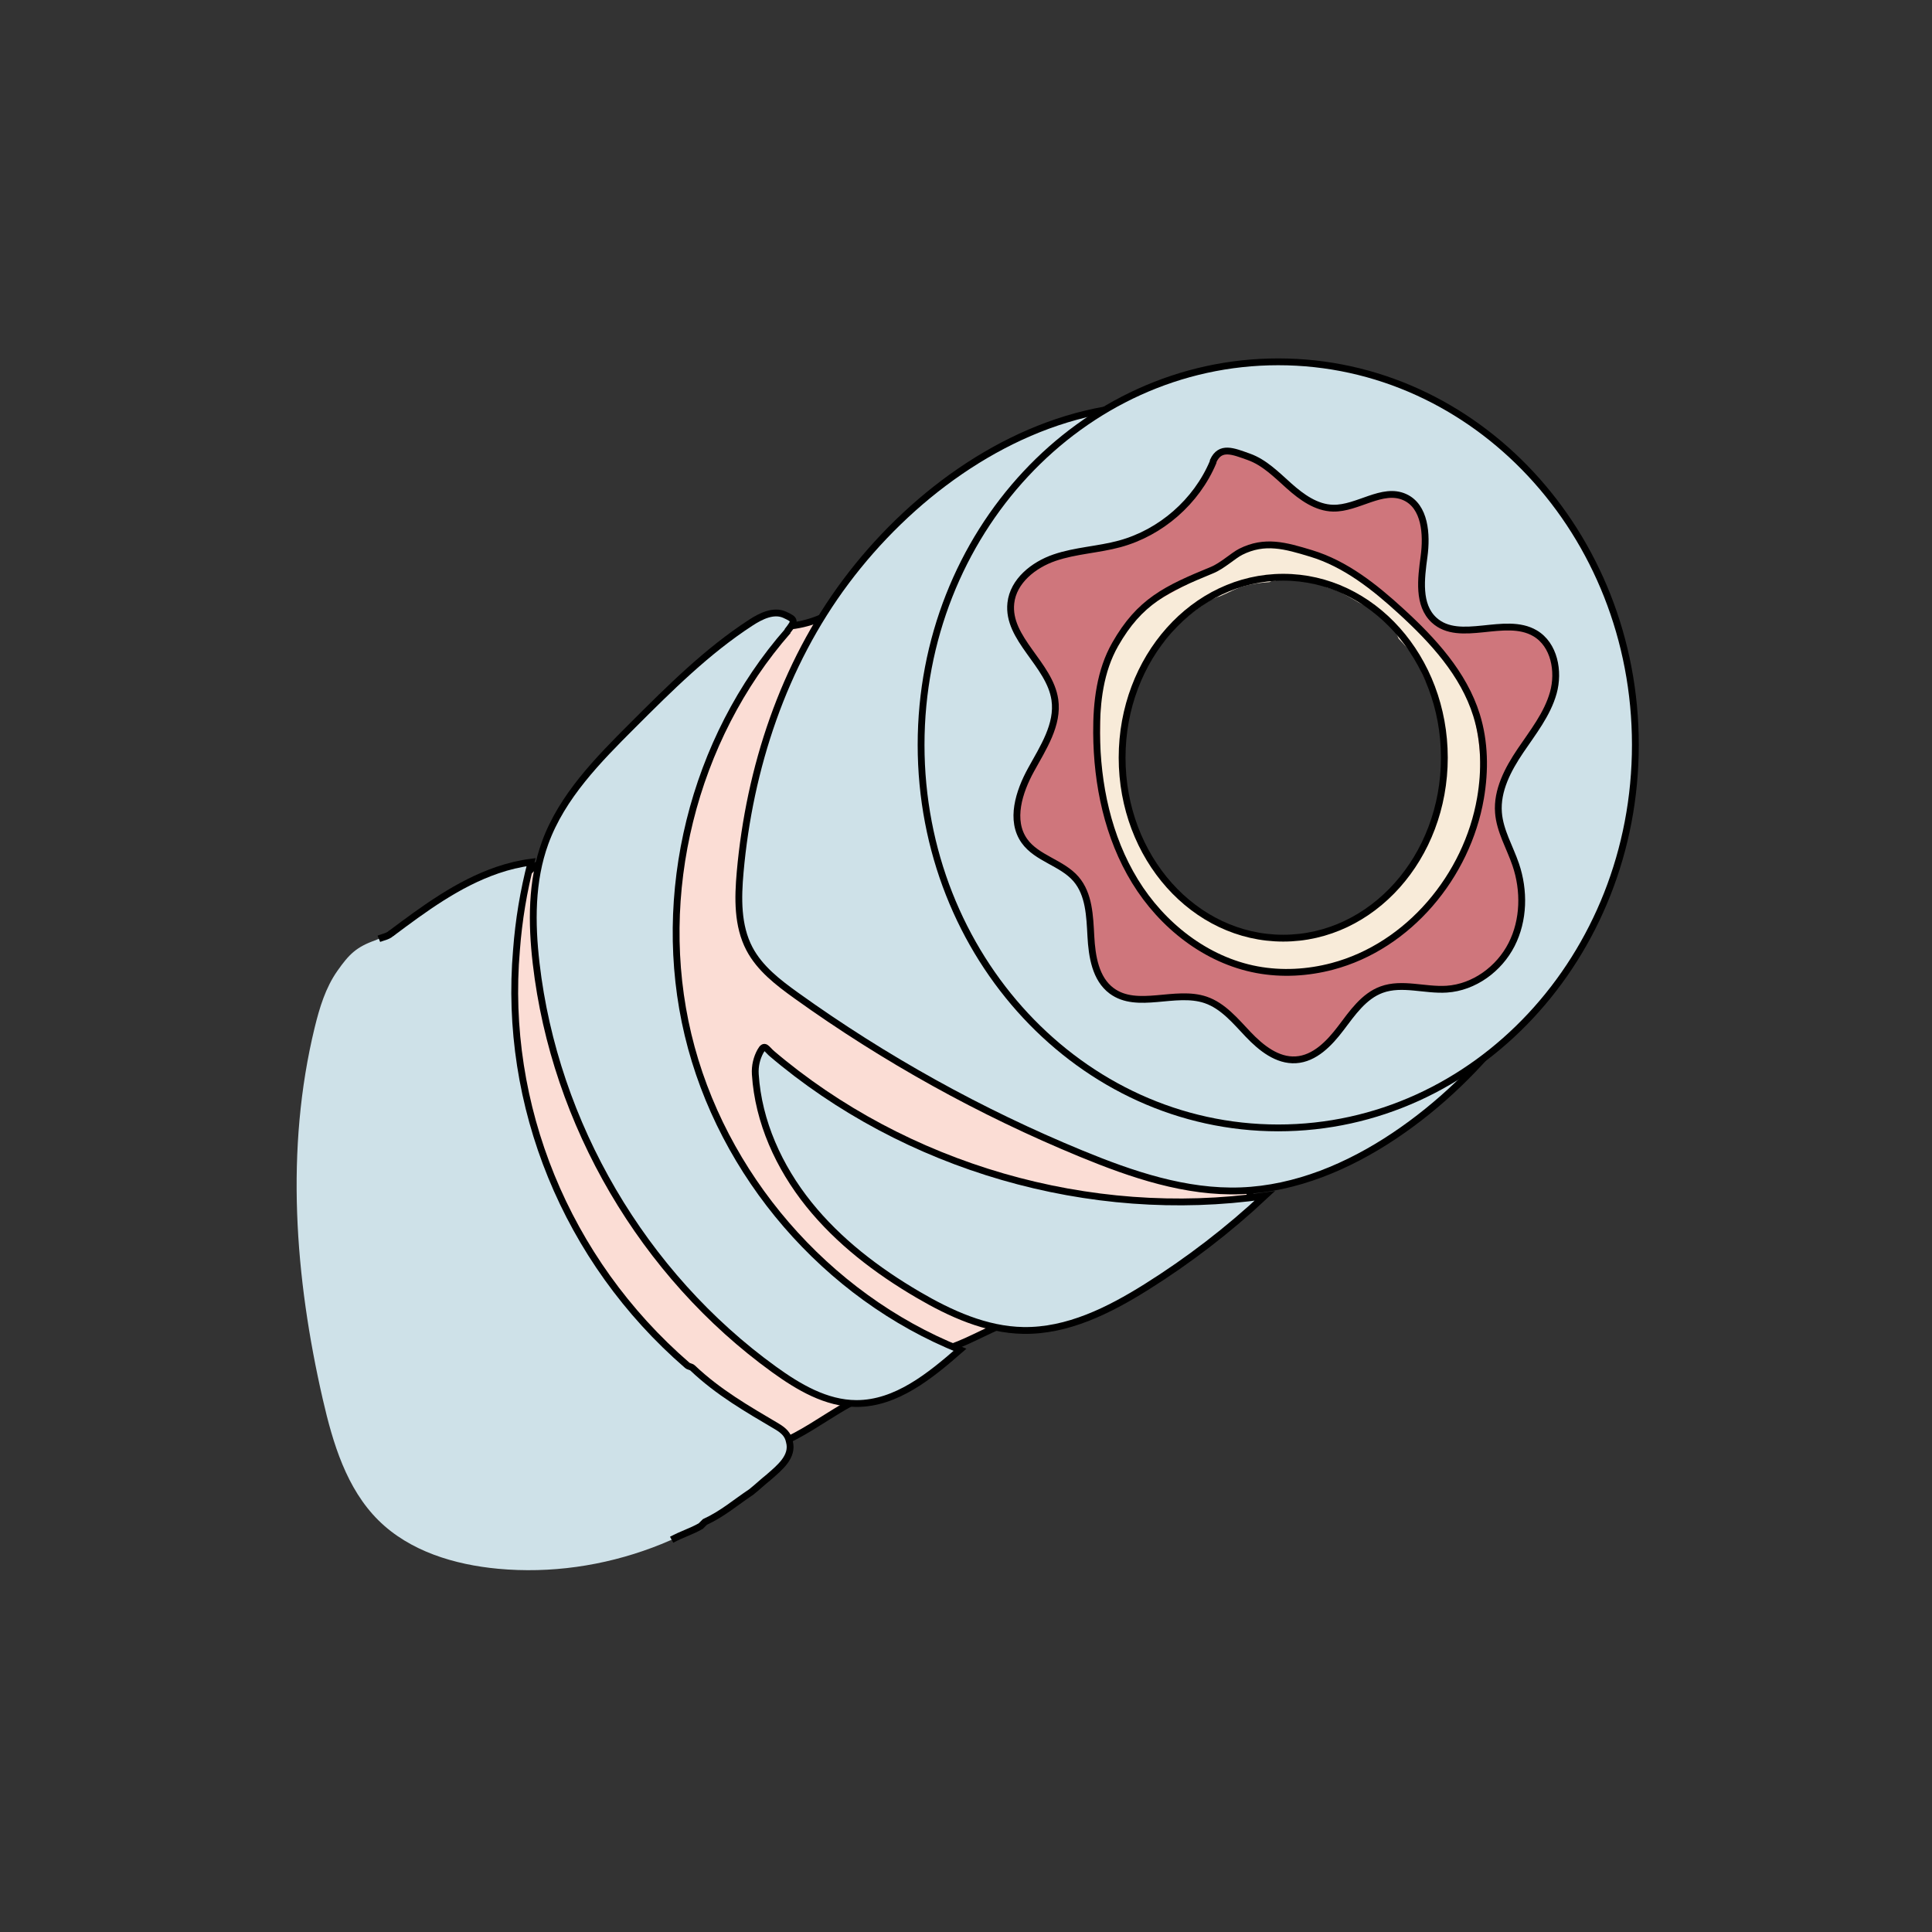 <?xml version="1.0" encoding="utf-8"?>
<!-- Generator: Adobe Illustrator 26.2.1, SVG Export Plug-In . SVG Version: 6.00 Build 0)  -->
<svg version="1.1" xmlns="http://www.w3.org/2000/svg" xmlns:xlink="http://www.w3.org/1999/xlink" x="0px" y="0px"
	 viewBox="0 0 1417.32 1417.32" style="enable-background:new 0 0 1417.32 1417.32;" xml:space="preserve">
<rect x="0" y="0" width="1417.32" height="1417.32" fill="#333333" stroke="none"/>
<style type="text/css">
	.st0{fill:#FBDDD5;stroke:#000000;stroke-width:5;stroke-miterlimit:10;}
	.st1{fill:#CEE1E8;}
	.st2{fill:none;stroke:#000000;stroke-width:5;stroke-miterlimit:10;}
	.st3{fill:#CEE1E8;stroke:#000000;stroke-width:5;stroke-miterlimit:10;}
	.st4{fill:#CF767C;}
	.st5{fill:#F8EBD9;}
</style>
<g id="Layer_15">
	<path class="st0" d="M571.15,459.71c16.14,0.05,32.25-5.06,45.42-14.39c-9.49,32.71-18.98,65.42-28.47,98.13
		c-7.56,26.07-15.2,52.75-13.73,79.85c1.88,34.65,18.89,67.41,42.92,92.45c24.03,25.04,54.71,42.89,88.53,53.59
		c63.61,35.88,129.81,67.16,197.91,93.53c4.54,1.76,9.43,3.77,11.87,7.98c3.75,6.46-0.39,15.14-6.73,19.08
		c-6.34,3.94-14.14,4.48-21.56,5.28c-50.99,5.47-99.93,28.48-136.67,64.26c5.88,1.83,11.77,3.66,17.65,5.49
		c-33.01-2.33-61,27.94-94.09,28.18c-21.63,0.16-41.11-12.6-57.92-26.23C554.74,917.02,508.6,847.71,489.15,770.9
		s-11.58-160.73,24.44-231.3c15.01-29.42,34.72-56.44,58.15-79.72"/>
</g>
<g id="Layer_16">
	<path class="st0" d="M643.65,1020.5c-34.54,11.36-62.19,44.34-98.54,43.73c-24.15-0.41-45.25-15.99-62.9-32.48
		c-51.38-47.98-89.35-109.48-113.09-175.64c-13.98-38.96-23.23-80.81-16.91-121.72c4.36-28.21,15.92-54.72,27.36-80.87
		c4.11-9.38,10.33-20.26,20.57-20.41c12.4-0.18,18.3,14.89,20.97,27c13.71,62.21,32.29,123.35,55.52,182.68
		c14.57,37.2,31.56,74.58,59.77,102.87c22.31,22.37,51.16,38.14,82.03,44.86c8.43,1.83,17.52,3.25,23.91,9.06s7.74,17.92,0.25,22.2"
		/>
</g>
<g id="Layer_14">
	<path class="st1" d="M286.88,684.83c31.13-23.29,64.15-47.38,102.72-52.35c-20.32,77.69-14.06,162.07,17.49,235.91
		s88.22,136.68,158.41,175.69c7.36,4.09,16.04,10.07,14.88,18.41c-0.56,4.04-3.44,7.32-6.26,10.28
		c-53.06,55.6-132.18,85.2-208.7,78.08c-32.07-2.98-64.9-12.87-87.78-35.53c-23.46-23.24-33.44-56.57-40.83-88.75
		c-20.54-89.44-27.68-183.59-5.96-272.76c3.55-14.56,7.99-29.23,16.6-41.5c8.62-12.26,13.95-17.64,28.07-22.58
		c7.17-3.33,10.73-3.44,12.04-5.89"/>
</g>
<g id="Layer_14_copy">
	<path class="st2" d="M277.92,688.68c2.79-1.16,8.02-1.94,9.65-4.84"/>
	<path class="st2" d="M286.88,684.83c24.18-18.09,49.11-36.6,77.98-46.49c8.03-2.75,16.32-4.78,24.74-5.86
		c-5.51,21.07-9.07,42.65-10.7,64.37c-9.81,113.69,36.19,227.69,125.19,304.69c1,1,3,1,4,2c19,18,40,30,62,43c5,3,8,6,9,11
		c3,11-7,19-15,26c-5,4-8,7-13,11c-12,8-21,16-34,22c-1,1-2,2-3,3c-7,4-14,6-21.38,10.03"/>
</g>
<g id="Layer_13">
	<path class="st3" d="M578.1,462.76c-69.73,79.49-97.96,193.52-73.36,296.36c24.59,102.84,101.36,191.76,199.51,231.1
		c-22.02,19.2-46.82,39.49-76.04,39.41c-22.14-0.06-42.39-12.03-60.34-25c-96-69.37-160.94-180.18-174.55-297.84
		c-3.43-29.66-3.63-60.45,6.59-88.5c12.39-34.02,38.76-60.76,64.37-86.34c27.07-27.05,54.41-54.31,86.5-75.16
		c7.47-4.85,16.78-9.47,24.88-5.78c8.1,3.69,7.86,4.42,1.86,12.13"/>
</g>
<g id="Layer_12">
	<path class="st3" d="M565.45,772.27c98.62,84.16,234.13,123.42,362.46,105.01c-26.75,25-55.91,47.42-86.93,66.86
		c-27.43,17.19-57.9,32.43-90.27,31.88c-27.49-0.47-53.5-12.33-77.22-26.22c-30.11-17.63-58.35-39.16-80.18-66.38
		s-37.01-60.47-39.21-95.29c-0.4-6.29,1.11-12.06,3.71-16.83c3.23-5.92,4.19-1.89,8.75,1.9"/>
</g>
<g id="Layer_11">
	<path class="st3" d="M810.38,300.78c-75.45,13.41-143.83,64.42-189.76,125.76s-70.84,136.94-77.64,213.27
		c-1.7,19.07-2.1,39.26,6.81,56.21c7.6,14.46,21.07,24.78,34.34,34.3c64.88,46.57,135.17,85.58,209.02,115.99
		c37.38,15.39,76.78,28.77,117.18,27.27c40.34-1.5,79-17.91,112.55-40.36c33.55-22.46,62.63-50.86,86.59-82.38
		c6.02-17.29-12.78-34.74-31.05-35.73c-18.28-0.99-35.26,8.36-52.2,15.29c-58.46,23.92-129.08,19.02-180.95-17.03
		s-81.36-103.63-67.78-165.32c6.23-28.28,20.49-54.02,33.78-79.75c13.29-25.73,25.97-52.61,28.56-81.45
		c2.6-28.84-6.12-69-29.57-85.99"/>
</g>
<g id="Layer_3">
	<path class="st1" d="M937.71,265.43c-144.7,0-262,125.81-262,281s117.3,281,262,281s262-125.81,262-281
		S1082.4,265.43,937.71,265.43z M1062.81,572.38c-0.14,0.98-1.09,6.86-0.16,1.11c-0.24,1.46-0.38,2.93-0.57,4.4
		c-0.61,4.65-1.22,9.3-1.89,13.95c-2.13,14.75-5.07,28.97-11.07,42.67c-10.89,24.89-33.44,43.43-56.55,56.62
		c-13.83,7.89-29.04,13.44-45.17,12.98c-15.77-0.45-32.28-4.76-46.36-11.8c-11.55-5.78-21.65-14.51-30.92-23.41
		c-8.85-8.5-18.06-16.66-26.83-25.23c-21.82-21.32-33.19-51.57-31.37-81.98c1.55-25.79,7.73-50.96,19.16-74.19
		c11.12-22.59,28.27-43.6,51.23-54.63c4.25-2.04,8.82-2.6,12.94-1.48c3.03-1.43,6.11-2.77,9.21-4.05
		c6.63-2.73,13.91-4.27,20.88-5.96c8.1-1.97,16.35-3.16,24.7-3.11c32.12,0.2,62.7,18.1,82.63,42.67
		c19.81,24.42,33.01,54.29,32.73,86.07C1065.31,555.54,1064,563.94,1062.81,572.38z"/>
</g>
<g id="Layer_3_copy">
	<path class="st2" d="M937.71,265.43c-144.7,0-262,125.81-262,281s117.3,281,262,281s262-125.81,262-281
		S1082.4,265.43,937.71,265.43z M1073.32,599.22c-9.62,28.2-22.12,58.66-44.53,79.26c-21.78,20.01-52.9,30.82-82.29,32.11
		c-7.93,0.35-16.25-0.53-23.89-2.62c-7.66-2.1-14.32-6.09-21.17-9.93c-13.53-7.56-26.91-14.7-38.8-24.79
		c-12.06-10.23-21.43-23.84-29.96-37.03c-8.78-13.58-17.21-27.03-21.51-42.81c-4.61-16.92-4.95-34-2.31-51.23
		c1.13-7.39,3.01-14.64,5.34-21.74c1.22-3.71,2.57-7.38,4-11.01c0.77-1.95,1.57-3.9,2.38-5.83c-0.01,0.03-0.01,0.03,0.01-0.02
		c0,0.01-0.01,0.02-0.01,0.02c0.16-0.37,2.76-6.55,1.66-3.95s1.51-3.58,1.66-3.94c0,0.01-0.01,0.02-0.01,0.02
		c0.02-0.05,0.02-0.05,0.01-0.02c5.28-12.42,11.55-24.11,19.48-35.06c4.38-6.05,8.96-12.06,14.33-17.27
		c5.6-5.43,12.3-9.95,18.89-14.12c4.69-2.97,10.46-2.87,15.24-0.63c13.81-6.11,28.99-12.2,43.92-14.36
		c31.78-4.6,63.88,7.93,87.69,28.69c19.94,17.39,32.9,41,42.71,65.19c4.49,11.08,8.58,22.46,11.44,34.08
		C1082.47,561.97,1079.78,580.28,1073.32,599.22z"/>
</g>
<g id="Layer_4">
	<path class="st4" d="M1139.52,508.22c4.41-15.78,0.71-35.35-13.42-43.65c-22.06-12.97-55.22,7.65-74.06-9.67
		c-12.08-11.11-9.56-30.36-7.36-46.62c2.2-16.26,0.84-36.79-14.11-43.57c-16.51-7.48-34.52,8.49-52.64,8.08
		c-12.28-0.28-23.03-8.07-32.2-16.24c-9.17-8.17-18.08-17.33-29.65-21.44c-11.57-4.12-20.86-8.14-26.04,3l-0.15,0.97
		c-12.22,28.93-38.23,51.67-68.53,59.91c-15.71,4.27-32.34,4.84-47.74,10.11s-30.29,17.14-32.07,33.32
		c-2.89,26.31,28.46,44.67,32.29,70.86c2.67,18.27-8.56,35.25-17.46,51.42c-8.9,16.18-15.58,37.15-4.89,52.2
		c9.15,12.88,27.53,15.96,37.85,27.92c9.65,11.18,10.12,27.29,10.92,42.03c0.8,14.74,3.37,31.22,15.23,40.02
		c18.9,14.02,46.68-0.93,68.96,6.65c12.87,4.38,21.94,15.58,31.31,25.42c9.37,9.84,21.26,19.35,34.83,18.54
		c13.89-0.83,24.67-12.13,33.07-23.23c8.4-11.1,16.82-23.47,29.89-28.25c15.06-5.51,31.75,0.7,47.75-0.35
		c20.09-1.32,38.43-14.77,47.58-32.7c9.14-17.93,9.54-39.65,3.05-58.71c-4.33-12.71-11.61-24.68-12.65-38.07
		c-1.27-16.33,6.96-31.84,16.12-45.42S1135.1,524,1139.52,508.22z M1056.53,585.75c-0.73,4.57-1.38,9.05-2.8,13.63
		c-1.93,6.19-3.31,12.45-5.8,18.46c-3.85,9.31-9.04,17.17-15.85,23.96c-0.17,0.45-0.35,0.9-0.56,1.33
		c-1.31,2.63-4.04,5.52-7.17,7.47c-9.13,9.12-19.24,17.14-30.29,23.78c-10.14,6.09-20.42,12.06-32.39,11.73
		c-9.49,5.13-22.35,5.4-32.47,4.26c-11.27-1.27-24.92-5.58-35.56-12.06c-10.74-6.53-20.68-14.55-29.72-23.27
		c-8.35-8.06-18.56-16.51-23.41-27.28c-0.78-1.74-1.12-3.59-0.96-5.35c-0.61-1.29-1.13-2.62-1.52-4.02
		c-1.24-1.73-2.32-3.57-3.19-5.42c-1.48-3.16-2.8-6.76-3.64-10.17c-0.49-1.99-1.07-3.99-1.53-5.98c-0.01-0.05-0.02-0.09-0.03-0.14
		c-0.49-1.62-0.81-3.2-0.84-4.69c-0.05-0.55-0.04-1.1-0.01-1.64c-0.33-1.78-0.58-3.56-0.73-5.32c-1.38-4.96-2.27-10.04-2.5-15.4
		c-0.01-0.14,0.01-0.27,0.01-0.41c-1.91-5.65-1.8-11-1.48-17.39c0.37-7.25,0.91-14.37,2.46-21.48c0.46-2.13,0.89-4.27,1.48-6.36
		c0.13-1.07,0.27-2.13,0.44-3.19c1.22-7.44,4.42-14.37,7.73-21.18c0.93-2.56,2.08-5.04,3.45-7.38c1-2.65,2.15-4.97,3.88-7.04
		c1.74-3.71,4.12-7.16,6.33-10.55c3.63-5.56,7.92-10.74,12.47-15.58c4.33-4.61,9.37-8.69,14.34-12.59c4.77-3.75,9.85-7.2,15.69-8.84
		c3.29-4.2,8.61-6.38,13.99-7.79c7.38-1.93,12.94-4.95,20.89-3.62c0.23,0.04,0.46,0.09,0.69,0.15c1.77-0.79,3.5-1.36,5.21-1.58
		c0.79-0.33,1.61-0.61,2.49-0.8c2.97-0.62,6-0.53,9.01-0.44c3.76,0.11,7.55,0.41,11.13,1.64c0.34,0.12,0.67,0.26,1,0.4
		c4.18,0.35,7.69,1.03,11.52,2.58c2.06,0.26,4.11,0.56,6.1,1.23c3.37,1.13,6.02,2.82,8.97,4.57c-1.36-0.82,0.6,0.22,1.62,0.55
		c1.14,0.37,2.29,0.74,3.42,1.15c3.79,1.37,6.57,3.14,9.66,5.68c0.05,0.04,0.08,0.07,0.11,0.1c0.14,0.09,0.33,0.21,0.61,0.4
		c1.66,1.1,3.22,2.36,4.76,3.63c0.32,0.26,0.53,0.45,0.67,0.58c0.19,0.1,0.41,0.22,0.71,0.39c1.28,0.72,2.42,1.54,3.6,2.43
		c0.11,0.08,0.21,0.17,0.32,0.25c0.22,0.14,0.45,0.28,0.67,0.45c3.14,2.32,6.52,4.5,9.32,7.26c2.8,2.76,5.36,6.66,7.73,9.81
		c1.66,2.2,2.89,3.7,3.94,6.25c2.73,2.43,5.36,5.87,7.18,8.72c2.71,4.25,4.35,9.96,6.34,14.18c2.38,5.04,5.29,9.75,7.23,15.02
		c1.02,2.76,2.16,5.4,2.92,8.1c0.26,0.54,0.47,1.13,0.62,1.8c1.52,6.55,3.16,13.06,3.36,19.82c0.15,5.08,0.55,9.92,1.17,14.95
		C1060.53,565.25,1059.34,576.12,1056.53,585.75z"/>
</g>
<g id="Layer_4_copy">
	<path class="st2" d="M1139.52,508.22c4.41-15.78,0.71-35.35-13.42-43.65c-22.06-12.97-55.22,7.65-74.06-9.67
		c-12.08-11.11-9.56-30.36-7.36-46.62c2.2-16.26,0.84-36.79-14.11-43.57c-16.51-7.48-34.52,8.49-52.64,8.08
		c-12.28-0.28-23.03-8.07-32.2-16.24c-9.17-8.17-18.08-17.33-29.65-21.44c-11.57-4.12-20.86-8.14-26.04,3l-0.15,0.97
		c-12.22,28.93-38.23,51.67-68.53,59.91c-15.71,4.27-32.34,4.84-47.74,10.11s-30.29,17.14-32.07,33.32
		c-2.89,26.31,28.46,44.67,32.29,70.86c2.67,18.27-8.56,35.25-17.46,51.42c-8.9,16.18-15.58,37.15-4.89,52.2
		c9.15,12.88,27.53,15.96,37.85,27.92c9.65,11.18,10.12,27.29,10.92,42.03c0.8,14.74,3.37,31.22,15.23,40.02
		c18.9,14.02,46.68-0.93,68.96,6.65c12.87,4.38,21.94,15.58,31.31,25.42c9.37,9.84,21.26,19.35,34.83,18.54
		c13.89-0.83,24.67-12.13,33.07-23.23c8.4-11.1,16.82-23.47,29.89-28.25c15.06-5.51,31.75,0.7,47.75-0.35
		c20.09-1.32,38.43-14.77,47.58-32.7c9.14-17.93,9.54-39.65,3.05-58.71c-4.33-12.71-11.61-24.68-12.65-38.07
		c-1.27-16.33,6.96-31.84,16.12-45.42S1135.1,524,1139.52,508.22z M1065.3,586.62c-0.78,2.68-1.71,5.31-2.73,7.91
		c-0.86,2.26-1.82,4.47-2.88,6.63c-0.26,0.9-0.44,1.9-0.65,2.58c-2.2,7.09-4.72,14.16-8.35,20.67
		c-5.47,9.79-13.53,18.12-21.37,26.03c-7.02,7.09-13.55,14.62-21.18,21.08c-9.77,8.26-20.13,15.12-32.08,19.78
		c-10.82,4.22-22.78,5.47-34.32,4.79c-11.98-0.7-23.79-3.01-35.37-6.04c-12.9-3.38-23.29-9.49-33.55-17.84
		c-15.74-12.81-30.76-28.15-39.73-46.5c-0.14-0.2-0.28-0.39-0.42-0.59c0.03-0.01,0.07-0.03,0.1-0.04c-0.69-1.45-1.36-2.91-1.98-4.4
		c-1.19-2.86-1.23-5.9-0.48-8.79c-3.09-5.58-5.83-11.46-7.08-17.66c-0.84-4.18-1.65-9.18-1.12-13.51c-0.01-0.03-0.02-0.05-0.03-0.08
		c-0.15-0.37-0.36-0.86-0.61-1.48c-0.52-1.23-1.09-2.49-1.53-3.77c-3.09-9.02-3.5-19.18-2.44-28.58
		c2.02-17.89,5.23-36.16,12.54-52.68c3.26-7.37,6.62-15.23,11.05-21.98c4.44-6.76,10.14-12.2,15.52-18.15
		c5.39-5.95,11.37-10.69,18.6-14.19c3.26-1.58,6.37-3.2,9.35-5.27c0.92-0.64,1.81-1.3,2.71-1.96c-0.64,0.43,3.61-2.85,3.91-3.08
		c7.22-5.58,14.56-8.52,23.45-10.45c7.46-1.62,14.4-5.39,22.19-5.45c7.8-0.06,14.14,3.68,21.51,5.51
		c8.58,2.13,16.46,3.86,24.63,7.44c7.56,3.31,14.29,7.53,21.02,12.27c1.66,1.17,3.27,2.4,4.88,3.64c0.66,0.51,1.13,0.87,1.45,1.12
		c1.09,0.65,2.21,1.26,3.34,1.85c4.29,2.22,8.46,4.47,11.76,8.13c2.94,3.25,5.82,7.34,7.35,11.52c0.04,0.1,0.17,0.54,0.27,0.9
		c0.15,0.28,0.31,0.57,0.44,0.73c1.9,2.41,3.82,4.8,5.68,7.24c5.44,7.13,9.48,14.46,11.87,23.19c0.23,0.85,0.34,1.32,0.3,1.33
		c0.5,1.21,1.08,2.4,1.52,3.64c0.01,0.01,0.02,0.02,0.03,0.03c0.44,0.53,0.76,1.28,1.14,1.86c1.73,2.61,3.95,4.9,5.43,7.67
		c4.36,8.14,5.04,16.81,5.55,25.84c0.09,1.66-0.09,3.24-0.49,4.74c0.28,1.25,0.45,2.52,0.49,3.79c0.07,2.13,0.16,4.25,0.35,6.37
		c0.06,0.65,0.26,2.34,0.29,2.69c0.48,3.56,1,7.12,1.41,10.69C1067.86,572.91,1067.31,579.71,1065.3,586.62z"/>
</g>
<g id="Layer_5">
	<path class="st5" d="M1084.08,538.86c-1.95-12.34-5.35-24.51-10.66-35.85c-12.61-26.92-35.32-47.97-59.28-65.96
		c-16.39-12.31-33.94-23.68-53.65-29.65c-19.71-5.98-39.15-9.1-57.34,0.45l-0.04,0.03c-25.24,22.21-63.27,29.89-81.93,57.68
		c-10.95,16.32-13.08,36.75-13.83,56.29c-1.07,27.73,0.02,55.78,6.91,82.69c6.89,26.91,19.87,52.76,40.1,72.11
		c28.22,26.99,69.74,39.38,108.69,33.79s74.66-28.61,96.69-60.69C1081.74,617.67,1090.12,577.12,1084.08,538.86z M1059.58,570.44
		c-1.06,9.2-2.33,18.5-5.91,27.06c-0.47,5.52-1.95,11.01-3.9,15.92c-2.09,5.24-4.92,9.38-7.86,14c-2.54,3.98-4.88,8.03-7.66,11.86
		c-2.96,4.06-6.17,7.75-9.55,11.45c-2.95,3.23-5.35,6.69-8.79,9.46c-4.03,3.24-8.74,5.34-12.85,8.46
		c-4.13,3.14-8.32,5.61-13.07,7.74c-2.95,1.32-5.87,2.39-8.83,3.34c-6.35,4.29-13.76,7.42-21.19,9.07c-8.81,1.96-18.94,1-27.88,0.24
		c-6.78-0.57-13.63-1.72-20.06-4.02c-0.09,0-0.19,0.02-0.28,0.02c-6.07,0.15-11.49-2.98-16.71-5.71c-3.91-2.04-7.67-4.44-11.19-7.14
		c-4.25-1.98-7.92-4.03-11.46-7.29c-1.45-1.33-2.52-2.6-3.73-4.14c-4.63-2.96-8.46-6.85-11.19-11.4c-2.83-3.7-3.14-4.07-0.9-1.09
		c-0.29,0.17-3.11-2.86-3.27-3.04c-3.3-3.55-5.44-7.49-7.55-11.75c-3.93-7.94-8.64-15.9-11.11-24.44c-0.05-0.16-0.08-0.29-0.12-0.42
		c-0.08-0.17-0.18-0.38-0.3-0.63c-0.68-1.48-1.4-3.01-2.04-4.56c-1.61-3.15-3.12-6.36-4.47-9.66c-1.75-4.27-2.35-8.63-2.82-13.23
		c-0.16-1.56-0.3-3.17-0.31-4.75c0-0.4,0-0.7,0.01-0.93c-0.01-0.07-0.02-0.12-0.03-0.19c-0.94-5.41-1.64-11.12-1.21-16.58
		c-0.44-4.76,0.04-9.62,0.91-14.69c0.46-2.7,0.99-5.48,1.58-8.21c0.13-2.58,0.41-5.12,1.01-7.61c0.24-3.03,0.6-6.03,1.05-9
		c-0.13-2.08,0.04-4.17,0.59-6.18c0.43-1.6,0.97-3.19,1.55-4.78c0.34-1.32,0.85-2.58,1.5-3.74c2.5-5.76,5.79-11.3,9.38-16.22
		c1.44-1.98,2.93-3.93,4.45-5.86c0.62-1.37,1.33-2.69,2.19-3.92c1.07-1.54,2.25-3.3,3.58-4.61c0.24-0.24,0.37-0.35,0.42-0.37
		c0.15-0.19,0.31-0.4,0.49-0.64c0.24-0.3,2.99-3.01,3.34-3.85c-0.03,0.09-0.08,0.2-0.16,0.33c1.2-1.5,2.32-2.97,3.65-4.25
		c0.24-0.46,0.51-0.9,0.82-1.31c1.38-1.85,2.73-3.55,4.4-5.09c1.1-0.88,2.22-1.74,3.34-2.59c-0.86,0.66-0.87,0.65-0.03-0.04
		c3.03-2.86,6.41-5.44,9.72-7.94c2.88-2.18,5.82-4.16,8.86-6.11c1.68-1.08,3.3-1.81,5.15-2.59c1.12-0.55,2.27-0.99,3.47-1.31
		c-1.3,0.64-1.38,0.7-0.24,0.16c6.64-2.69,12.73-6.42,19.78-8.14c5.64-1.37,11.35-2.15,17.11-2.48c1.22-0.74,2.62-1.16,4.09-1.07
		c0.06,0,0.11,0.01,0.17,0.01c4.23-1.75,9.34-1.72,13.83-0.86c0.24,0.05,0.47,0.11,0.71,0.17c0.16-0.02,0.32-0.05,0.48-0.07
		c3.41-0.37,6.89,0.72,10.25,1.21c1.34,0.2,2.52,0.83,3.5,1.72c3.12,0.34,6.31,0.99,8.74,2.62c0.78,0.22,1.54,0.45,2.28,0.68
		c7.84,2.44,14.3,6.31,21.24,10.39c3.01,1.77,6.24,3,9.15,5c1.99,1.37,4.16,3.1,5.97,4.8c0.07,0.07,3.16,3.08,2.02,2.13
		c3.85,3.36,7.46,5.95,10.29,10.46c0.84,1.35,1.52,2.79,2.05,4.29c8.11,8.47,15.09,16.71,19.85,27.59
		c3.97,9.08,9.1,19.66,8.64,29.84c1.34,6.76,2.04,13.59,3.43,20.33c1.33,6.45,1.53,12.89,0.82,19.35
		C1059.48,567,1059.79,568.61,1059.58,570.44z"/>
</g>
<g id="Layer_10">
	<path class="st2" d="M889.06,418.26c-33.59,13.83-52.93,22.86-70.93,54.41c-11.09,19.43-13.8,42.54-13.66,64.92
		c0.23,37.95,8.34,76.5,28.15,108.86c19.81,32.36,52.17,57.96,89.47,64.91c18.3,3.41,37.34,2.33,55.33-2.44
		c55.97-14.82,98.84-66.31,108.67-123.37c3.48-20.22,3.2-41.33-2.9-60.92c-9.47-30.39-31.97-54.84-55.46-76.32
		c-19.42-17.76-40.67-34.65-65.85-42.3c-19.16-5.82-34.02-10.04-51.62-1.25C904.74,407.53,896.55,415.26,889.06,418.26"/>
</g>
<g id="Layer_9">
	<ellipse class="st2" cx="941.38" cy="555.85" rx="118.2" ry="132.39"/>
</g>
</svg>
